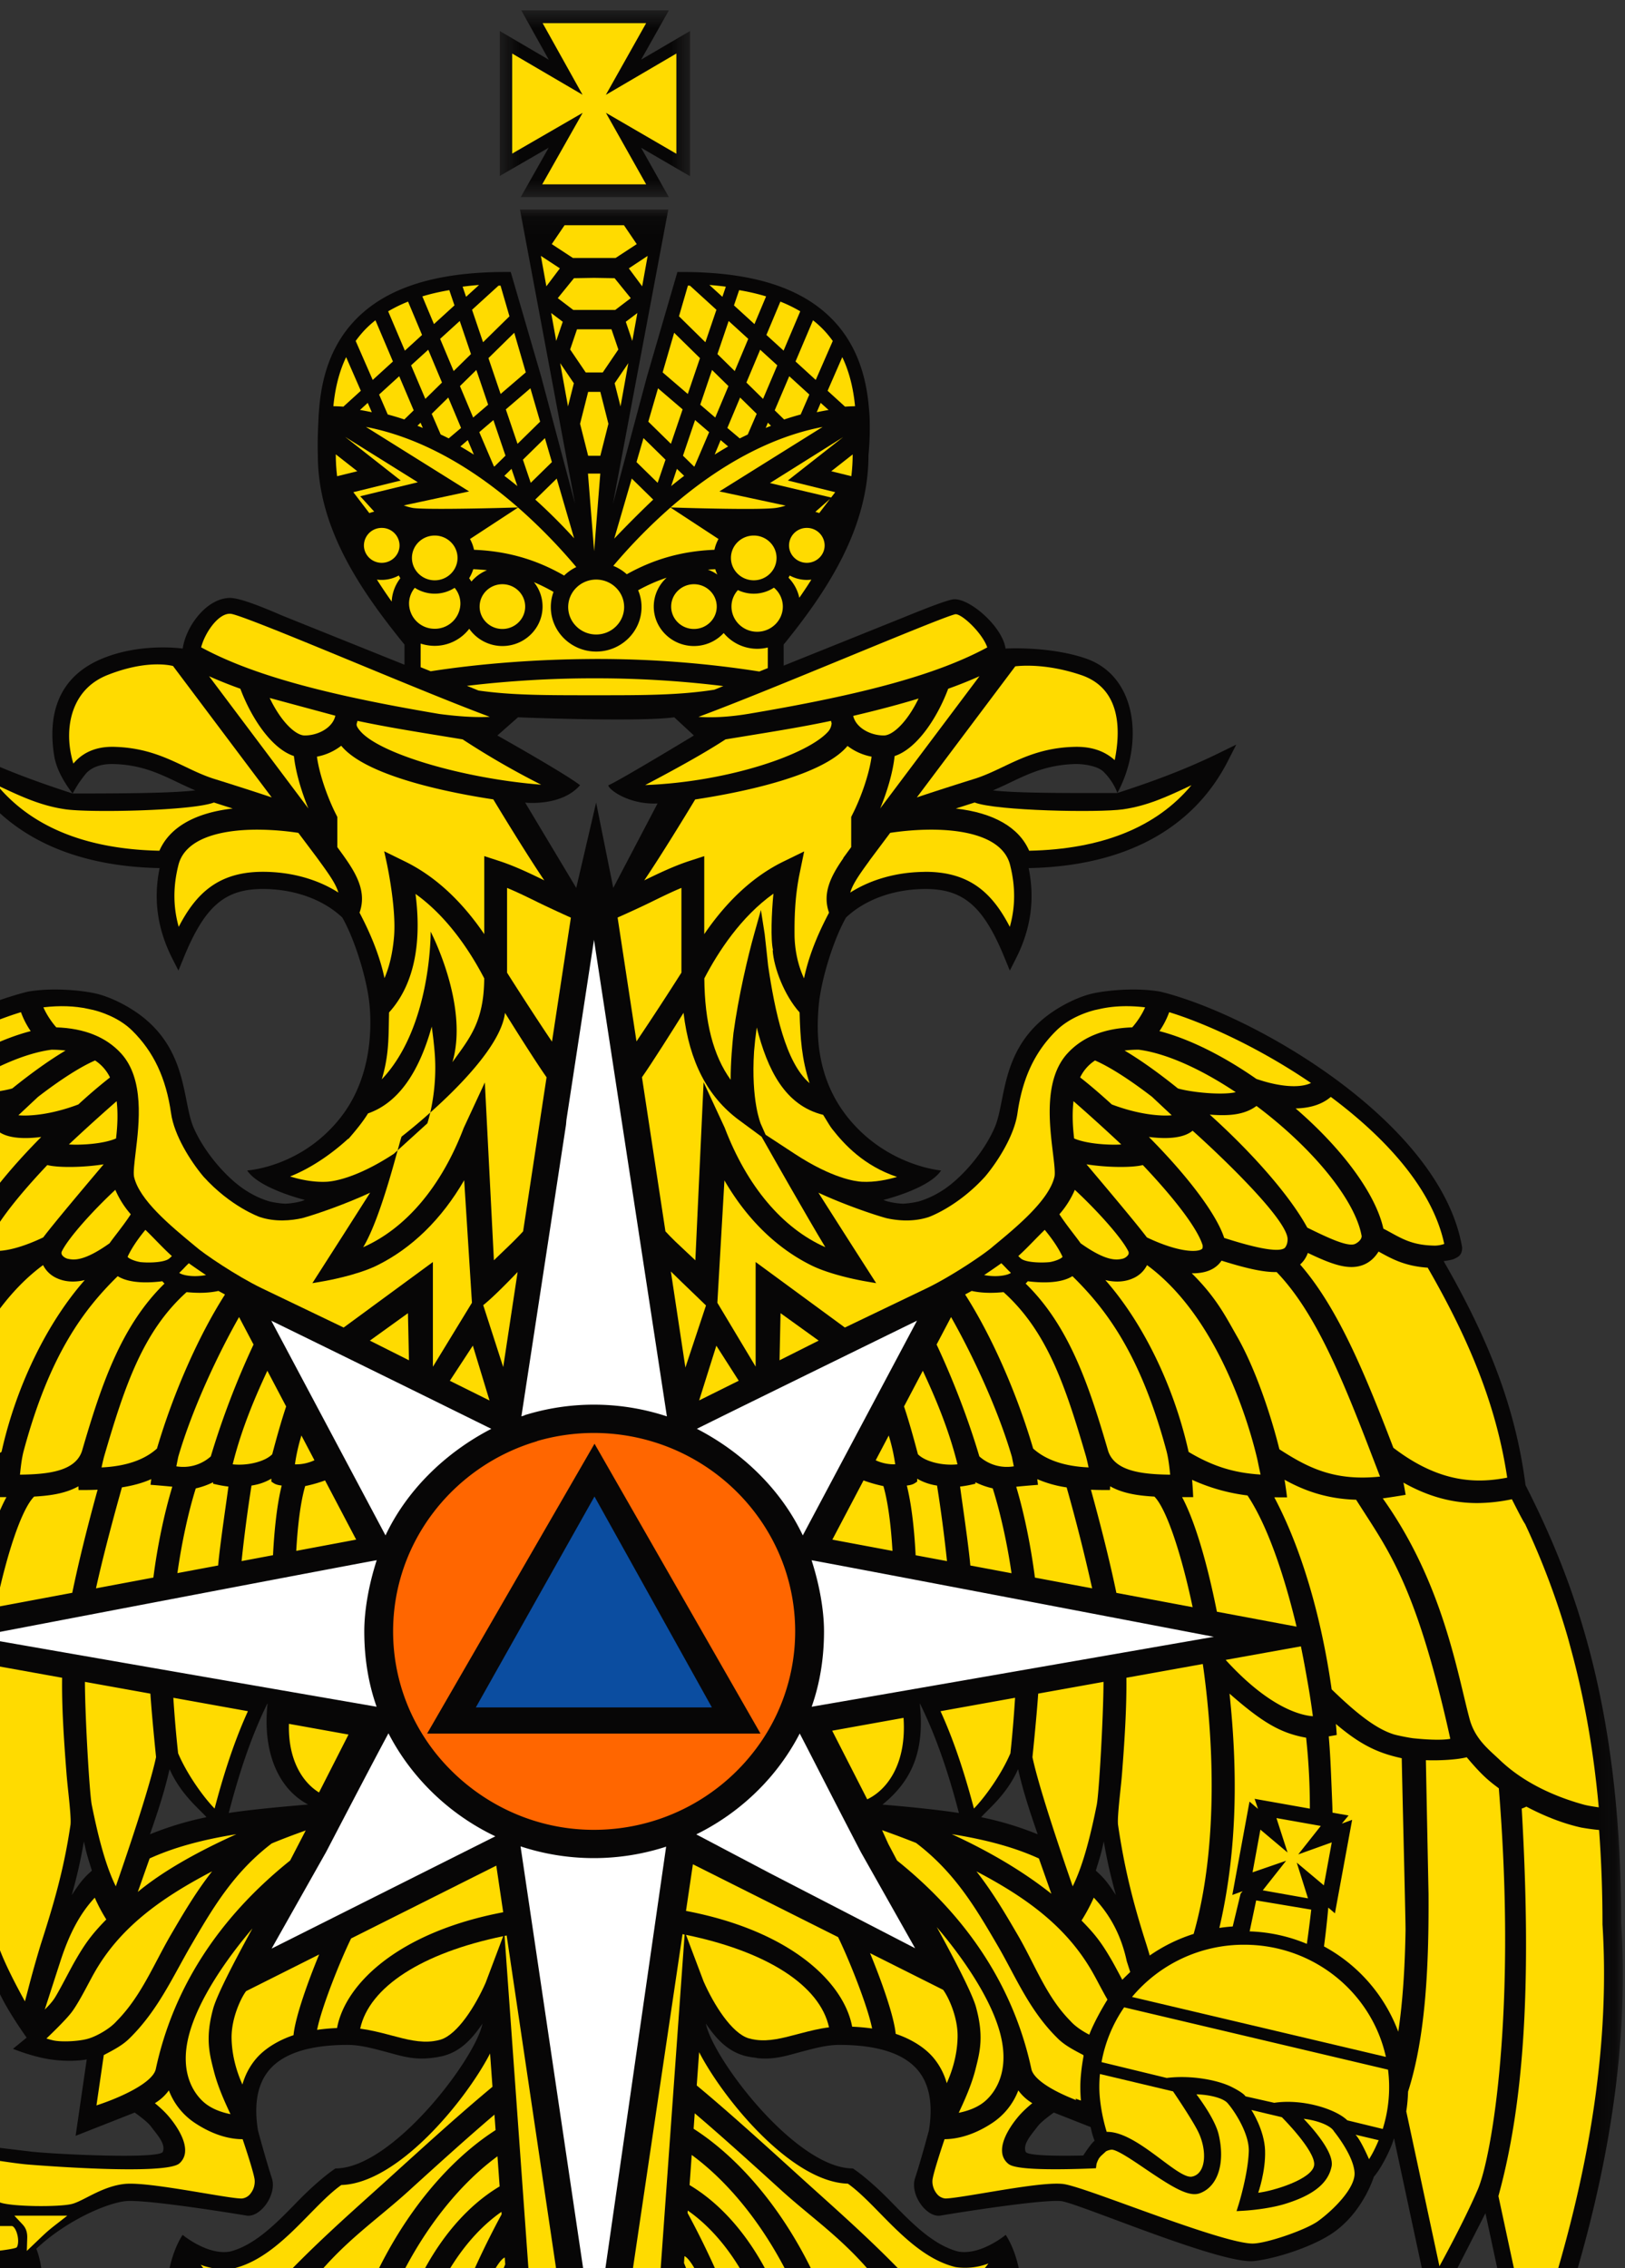 <svg width="86" height="120" viewBox="0 0 86 120" fill="none" xmlns="http://www.w3.org/2000/svg"><rect x="0" y="0" width="86" height="120" fill="#333333" stroke="none"/><mask id="a" style="mask-type:alpha" maskUnits="userSpaceOnUse" x="-23" y="11" width="109" height="136"><path d="M-23 11.086H85.886v135.457H-23V11.086Z" fill="#fff"/></mask><g mask="url(#a)"><path fill-rule="evenodd" clip-rule="evenodd" d="M57.993 98.966c.184-.604.28-.856.42-1.548.194 1.105.378 1.877.644 2.84-.389-.579-.56-.848-1.064-1.292Zm-.665 15.07c-1.553.034-2.97.001-3.047-.199-.156-.415.284-.877.638-1.347.212-.281.853-.726.853-.726l1.946.766c.072.308.094.418.21.724-.176.144-.43.521-.6.782Zm-3.448-20.44c.29 1.254.61 2.205 1.037 3.446a16.944 16.944 0 0 0-2.99-.904c.363-.425 1.349-1.184 1.953-2.541Zm-7.18 1.877c1.521-1.232 2.253-2.777 1.978-5.342h.012c.93 1.89 1.575 3.926 2.059 5.786-1.08-.175-2.944-.357-4.049-.444ZM32.2 41.542c-.047.174 1.028 1.04 2.6.965l-2.344 4.467-.907-4.513-1.052 4.514-2.704-4.514s1.912.223 2.906-.92c-.848-.653-4.377-2.63-4.377-2.63l1.093-.963s6.345.263 8.268 0l1.041.963s-4.056 2.456-4.524 2.63ZM12.106 95.916c.483-1.86 1.112-3.897 2.043-5.79l.011.002c-.277 2.568.572 4.514 2.148 5.34-1.104.089-3.123.273-4.202.448Zm-4.168 1.126c.428-1.241.748-2.192 1.037-3.445.605 1.357 1.59 2.117 1.953 2.541a16.91 16.91 0 0 0-2.99.904Zm.681 16.795c-.155.414-5.954.117-6.985-.009-1.031-.122-4.8-.577-4.8-.577l.207-1.458 2.352-7.547s.553 1.183.837 1.7c.483.881 1.18 1.854 1.18 1.854l-.723.592s1.066.44 2.068.572c1.092.145 1.835-.011 1.835-.011l-.588 4.042 3.126-1.231s.642.445.853.726c.354.47.795.932.638 1.347ZM4.441 97.418c.142.692.237.944.422 1.548-.505.444-.676.713-1.065 1.292.266-.963.451-1.735.643-2.84Zm81.36 4.369c0-11.647-2.556-18.275-5.065-23.214-.496-3.859-1.803-7.467-4.332-11.85.022-.009.42-.057.547-.12.23-.107.43-.2.43-.607-1.12-6.604-10.988-12.31-15.966-13.532-1.247-.222-2.783-.081-3.576.093-.793.176-1.833.695-2.585 1.31-2.295 1.877-2.03 4.425-2.609 5.776-.577 1.346-1.82 2.767-2.858 3.392a4.767 4.767 0 0 1-1.154.523 4.58 4.58 0 0 1-.846.123c-.4-.015-.851-.109-1.03-.2 0 0 2.419-.591 3.048-1.558 0 0-2.813-.222-4.881-2.736-1.798-2.187-1.704-4.685-1.599-5.946.114-1.355.77-3.508 1.45-4.7 1.016-.96 2.544-1.508 4.208-1.509 2.017 0 3.075.925 4.19 3.658l.27.659.322-.635c.791-1.557 1.013-3.127.675-4.788 5.063-.098 8.707-2.056 10.552-5.68l.436-.854-.871.427c-2.053 1.009-3.96 1.656-5.423 2.135-1.942 0-5.313.025-6.582-.14.326-.136.634-.283.937-.428.995-.475 1.934-.912 3.364-.964.503-.018 1.235.108 1.532.39.322.306.625.769.749 1.142 1.39-2.56 1.102-6.175-1.688-7.124-1.932-.657-4.229-.518-4.229-.518-.168-1.164-1.883-2.648-2.725-2.608-.277.012-1.342.416-2.647.95l-6.37 2.561-.002-1.113c2.234-2.753 4.49-6.09 4.49-10.027.068-.733.084-1.417.056-2.063-.008-.157-.023-.308-.036-.459-.16-1.887-.76-3.396-1.831-4.548-1.637-1.76-4.273-2.615-8.056-2.615h-.245l-1.583 5.437-.033.113-1.797 6.715 2.93-15.569h-7.849l2.915 15.57-1.789-6.716-.032-.113-1.584-5.438h-.244c-3.784 0-6.42.856-8.056 2.616-1.071 1.152-1.671 2.66-1.832 4.548-.012.151-.027.302-.035.459-.029.646-.066 1.287-.041 2.067 0 3.938 2.354 7.27 4.586 10.023v1.066l-6.477-2.603h-.001c-1.273-.553-2.316-.947-2.79-.932-1.231.04-2.302 1.515-2.47 2.68 0 0-2.165-.324-4.228.517-2.35.957-2.926 2.943-2.574 5.151.094.59.416 1.273.975 2 .092-.166.29-.5.348-.58.049-.07.306-.434.422-.543.295-.282.743-.438 1.315-.438.034 0 .07 0 .106.002 1.43.042 2.37.49 3.365.965.302.144.61.29.937.426-1.27.166-4.551.166-6.493.168-1.464-.48-3.46-1.153-5.512-2.162l-.87-.427.435.854c1.844 3.624 5.488 5.582 10.552 5.68-.339 1.661-.116 3.23.674 4.788l.323.635.269-.66c1.114-2.73 2.17-3.654 4.183-3.657h.01c1.665 0 3.194.55 4.21 1.51.679 1.191 1.335 3.344 1.448 4.699.108 1.277.072 3.825-1.536 5.877-2.069 2.64-4.946 2.805-4.946 2.805.63.967 3.049 1.558 3.049 1.558-.18.091-.63.185-1.031.2a4.584 4.584 0 0 1-.847-.123 4.756 4.756 0 0 1-1.154-.523c-1.037-.625-2.28-2.046-2.858-3.392-.58-1.352-.313-3.899-2.608-5.776-.752-.615-1.792-1.133-2.585-1.31-.793-.175-2.33-.315-3.576-.093-4.978 1.222-14.846 6.928-15.966 13.532 0 .406.2.5.43.608.127.062.525.11.546.12-2.529 4.382-3.834 7.99-4.331 11.849-2.509 4.939-5.067 11.567-5.066 23.214-.6 9.454 2.095 18.282 4.51 24.919l.385 1.059 2.294-10.676 2.808 5.507 1.78-8.304.463-2.161 2.128 4.109.618-2.459c.518.496 1.49.887 1.49.887s-.285.996-.265 1.625c.018.585.525 1.198.525 1.198s-.583.843-.447 1.394c.136.55 1.035.862 1.035.862s-.45.722-.39 1.431c.075.873 1.116 1.248 1.116 1.248s.135.58.67.912c.536.332 2.694.271 2.694.271s.269 2.379.95 3.474c.816 1.31 3.55 2.327 3.747 2.231l1.203-.59c.216-.106.458-2.906-.084-4.135-.326-.742-2.393-2.485-2.393-2.485s.276-.764.3-1.27c.047-1.063-.3-1.864-.3-1.864 1.56-1.472 3.707-2.417 4.735-2.521 1.028-.103 5.649.639 6.38.765.734.125 1.64-1.11 1.348-1.988-.293-.879-.733-2.517-.733-2.517-.227-1.4-.022-2.481.61-3.214.75-.87 2.142-1.311 4.136-1.311.63 0 1.263.167 1.933.344.84.22 1.469.452 2.426.355.212-.021.432-.054.68-.11.93-.241 1.531-.885 2.095-1.713-.362 1.847-4.762 7.66-7.777 7.66 0 0-.79.492-2.067 1.808-1.079 1.111-2.205 2.251-3.509 2.588-1.19.219-2.513-.881-2.513-.881s-.848 1.177-.848 3.269c0 1.912 1.96 3.026 3.06 3.622-.242 3 .318 5.255 1.667 6.703.99 1.064 2.391 1.647 4.064 1.695 1.425 3.654 3.55 7.076 9.14 7.705.309.382 1.013 1.433 1.77 2.32a35.537 35.537 0 0 0 1.868 2.04c.655.686 1.035.965 1.053.954l.004-.003a.02.02 0 0 1 .005.003c.019.011.398-.266 1.05-.95a35.976 35.976 0 0 0 1.871-2.044c.758-.887 1.462-1.938 1.771-2.32 5.59-.629 7.715-4.051 9.14-7.705 1.672-.048 3.074-.631 4.063-1.695 1.35-1.448 1.91-3.703 1.667-6.703 1.1-.596 3.06-1.71 3.06-3.622 0-2.092-.847-3.269-.847-3.269s-1.323 1.1-2.515.881c-1.303-.337-2.428-1.477-3.507-2.588-1.277-1.316-2.066-1.808-2.066-1.808-3.016 0-7.417-5.813-7.778-7.66.563.828 1.165 1.472 2.094 1.713.218.05.413.079.601.099 0 .005.002.007.004.011.958.097 1.585-.135 2.425-.355.67-.177 1.304-.344 1.934-.344 1.995 0 3.385.441 4.135 1.311.632.733.838 1.814.61 3.214 0 0-.439 1.638-.732 2.517-.294.878.614 2.113 1.346 1.988.733-.126 5.354-.868 6.382-.765.86.087 8.454 3.359 10.204 3.171 1.046-.112 2.858-.661 4.009-1.378 1.733-1.082 2.338-3.082 2.338-3.082.382-.432.911-1.465 1.065-2.042l.251 1.174 1.78 8.304 2.81-5.507 2.292 10.676.386-1.059c2.415-6.637 5.11-15.465 4.51-24.919Z" fill="#070606"/></g><mask id="b" style="mask-type:alpha" maskUnits="userSpaceOnUse" x="26" y="0" width="11" height="11"><path d="M26.45.549h10.07v9.88H26.45V.55Z" fill="#fff"/></mask><g mask="url(#b)"><path fill-rule="evenodd" clip-rule="evenodd" d="M27.558 10.43h7.84l-1.47-2.614 2.591 1.507V1.64l-2.588 1.515L35.398.549h-7.81l1.456 2.612-2.595-1.52v7.668l2.589-1.495-1.48 2.616Z" fill="#070606"/></g><path fill-rule="evenodd" clip-rule="evenodd" d="m29.977 59.25-.023.26-2.36 15.423.177-.056v-.012l.2-.058a12.348 12.348 0 0 1 7.323.126L31.436 49.72l-1.459 9.53Zm6.903 16.34c2.5 1.29 4.501 3.304 5.606 5.64l6.044-11.36c-3.874 1.896-9.925 4.86-11.65 5.72Zm6.071 6.953c.42 1.302.658 2.652.658 3.764 0 1.423-.22 2.761-.653 3.987 2.451-.418 13.953-2.422 21.284-3.7-7.335-1.404-18.88-3.609-21.289-4.051Zm-44.305 4.05a13561.37 13561.37 0 0 0 21.285 3.701c-.433-1.224-.652-2.563-.652-3.987 0-1.113.237-2.464.658-3.766-2.41.443-13.955 2.648-21.29 4.052ZM14.357 69.87l6.045 11.36c1.102-2.334 3.102-4.347 5.6-5.638a3104.55 3104.55 0 0 0-11.645-5.721Zm6.202 21.83c-.368.68-1.251 2.347-3.299 6.276l-2.885 5.112 11.84-5.939a12.416 12.416 0 0 1-4.151-3.2 11.924 11.924 0 0 1-1.505-2.249Z" fill="#fff"/><path fill-rule="evenodd" clip-rule="evenodd" d="m22.604 91.714 8.86-15.335 8.784 15.335H22.604Zm17.223 1.042a10.347 10.347 0 0 0 2.256-6.449c0-4.748-3.218-8.769-7.618-10.06a10.761 10.761 0 0 0-6.043-.008l.002.008c-4.4 1.291-7.62 5.312-7.62 10.06 0 2.43.845 4.668 2.257 6.449 1.953 2.44 4.975 4.05 8.366 4.05 3.41 0 6.449-1.587 8.4-4.05Z" fill="#F60"/><path fill-rule="evenodd" clip-rule="evenodd" d="m31.462 79.173-6.28 11.158h12.493l-6.213-11.158Z" fill="#0B4DA0"/><path fill-rule="evenodd" clip-rule="evenodd" d="m27.549 97.681 3.91 26.353 3.795-26.337a12.402 12.402 0 0 1-7.705-.016Zm9.299-.634 3.905 2.058 7.677 3.966-2.871-5.087a721.109 721.109 0 0 1-2.199-4.262c-.418-.816-.8-1.56-1.036-2.012-.41.795-.914 1.546-1.5 2.239a12.386 12.386 0 0 1-3.976 3.098Z" fill="#fff"/><path fill-rule="evenodd" clip-rule="evenodd" d="M23.008 28.333c-.666 0-1.207.53-1.207 1.183s.541 1.185 1.207 1.185c.665 0 1.206-.532 1.206-1.185 0-.652-.54-1.183-1.206-1.183Zm8.109-3.278.327 4.104.325-4.104h-.652Zm.01-.942h.644l.428-1.692-.428-1.69h-.644l-.428 1.69.428 1.692Zm8.943 9.31c.75 0 1.36-.6 1.36-1.334a1.31 1.31 0 0 0-.471-.999 1.944 1.944 0 0 1-1.907.128c-.21.233-.34.535-.34.87 0 .736.61 1.335 1.359 1.335Zm-9.574-2.326a1.438 1.438 0 0 0-.426 1.018c0 .8.665 1.453 1.481 1.453.816 0 1.48-.652 1.48-1.453 0-.802-.664-1.453-1.48-1.453a1.49 1.49 0 0 0-1.043.423l-.012.012Zm-5.786 5.187.616.248c1.745.25 3.513.25 5.96.25h.33c2.414 0 4.32 0 6.185-.292l.48-.194a55.167 55.167 0 0 0-6.693-.41h-.216c-2.198 0-4.483.138-6.661.398Zm10.81-4.192c0 .652.54 1.183 1.206 1.183.664 0 1.206-.531 1.206-1.183 0-.653-.542-1.184-1.206-1.184-.665 0-1.206.53-1.206 1.184Zm-12.557 1.172a1.35 1.35 0 0 0 1.402-1.29 1.291 1.291 0 0 0-.305-.875 1.947 1.947 0 0 1-2.108-.002c-.18.217-.292.49-.303.79a1.347 1.347 0 0 0 1.314 1.377Z" fill="#FFDB00"/><path fill-rule="evenodd" clip-rule="evenodd" d="M37.465 30.136c.177.064.346.153.5.261a1.946 1.946 0 0 1-.111-.284c-.132.006-.26.013-.389.023Zm-12.637.456c.044.056.084.115.121.175.223-.265.507-.47.825-.601a11.003 11.003 0 0 0-.728-.053 2.083 2.083 0 0 1-.218.479Zm6.788 4.27c2.88 0 5.762.223 8.57.664l.448-.18v-.094l.001-.996a2.311 2.311 0 0 1-2.335-.766 2.144 2.144 0 0 1-1.573.688c-1.173 0-2.128-.936-2.128-2.086 0-.604.263-1.148.682-1.53-.511.17-1.01.39-1.509.665.12.284.18.581.18.888 0 1.299-1.077 2.356-2.4 2.356-1.324 0-2.401-1.057-2.401-2.356 0-.275.048-.543.143-.8a9.66 9.66 0 0 0-1.037-.516c.287.356.457.806.457 1.293 0 1.15-.954 2.086-2.126 2.086-.705 0-1.361-.35-1.754-.913a2.303 2.303 0 0 1-1.901.902 2.422 2.422 0 0 1-.67-.118l-.001 1.25.532.214c2.779-.43 5.782-.638 8.65-.65l.068-.002v.001h.104Z" fill="#FFDB00"/><path fill-rule="evenodd" clip-rule="evenodd" d="M27.794 32.092c0-.653-.54-1.184-1.207-1.184-.664 0-1.204.53-1.204 1.184 0 .652.54 1.183 1.204 1.183.667 0 1.207-.531 1.207-1.183ZM20.52 21.927c.297.08.592.168.878.264l.496-.482-.767-1.806-1.064.97.457 1.054Zm18.982-1.689.881.866.754-1.776-.906-.826-.729 1.736ZM41 21.709l.499.485c.284-.096.579-.185.875-.265l.459-1.055-1.064-.97L41 21.709Zm-19.244-2.381.754 1.775.881-.865-.728-1.736-.907.826Zm1.564 3.657.017.008c.137.064.273.13.41.2l.654-.553-.676-1.609-.877.862.473 1.091Zm-.944-.345-.118-.277-.166.162c.095.037.19.076.284.115Zm18.149 0 .284-.115h-.005l-.166-.162-.113.277Zm-4.38 1.468.59.579.022-.016.773-1.808-.745-.64-.64 1.885Zm-.656 2.737.68.022c.04.001 4.107.128 4.91.002a2.79 2.79 0 0 0 .497-.121l-3.502-.75 5.46-3.41c-2.676.509-5.43 1.975-8.045 4.257Zm-3.032 3.091a2.4 2.4 0 0 1 .714.445c1.452-.811 2.934-1.225 4.64-1.295.042-.2.115-.393.214-.571l-2.542-1.665a29.233 29.233 0 0 0-3.026 3.086Zm10.768-8.128c.21-.042.42-.085.627-.117l-.418-.377-.21.494Zm-7.705 3.909c.228-.188.457-.367.688-.543l-.385-.37-.303.913Zm4.372 4.983c.665 0 1.205-.53 1.205-1.184 0-.652-.54-1.183-1.205-1.183-.667 0-1.208.53-1.208 1.183s.541 1.184 1.208 1.184Zm-2.07-6.65c.238-.149.476-.294.714-.43l-.397-.337-.317.768Zm-.762-2.64.793.68.699-1.664-.869-.853-.623 1.836Zm1.434 1.23.657.555c.12-.062.241-.12.362-.178l.06-.029.474-1.095-.878-.861-.675 1.608Zm20.588 61.63 4.036.757c-.621-2.948-1.414-5.242-2.024-5.85-.822-.047-1.655-.156-2.342-.546l-.01.198h-.267c-.255 0-.503-.005-.74-.015.56 2.026 1.034 3.943 1.347 5.457Zm-4.442 8.688c.331 1.576 1.487 4.986 2.13 6.837.59-1.18.986-2.886 1.272-4.303.12-.592.35-4.596.36-6.514l-3.457.621c-.08 1.184-.273 3.056-.304 3.359Zm4.972-4.197c.02 1.61-.107 3.491-.236 5.133-.02.243-.051.544-.085.86-.07.668-.157 1.498-.12 1.792.317 2.163.753 4 1.504 6.337.055.174.113.368.172.573a8.625 8.625 0 0 1 2.324-1.143c.136-.475.263-.995.377-1.548.718-3.49.768-7.934.14-12.51l-.033-.221-4.043.727Zm-9.242 8.274c2.05.943 3.818 2 5.272 3.155a906.86 906.86 0 0 0-.66-1.868c-1.245-.57-2.74-.988-4.613-1.287Zm-6.329-5.474 1.855 3.631c1.051-.497 2.09-1.87 1.922-4.31l-3.777.68Zm5.734-1.031c.825 1.804 1.39 3.72 1.769 5.15.58-.594 1.458-1.812 1.93-2.923.092-.833.184-1.926.247-2.937l-3.946.71Zm14.627-5.263 4.216.79c-.466-1.953-1.352-5.075-2.597-6.941a9.941 9.941 0 0 1-2.931-.827c.024.287.04.576.043.626l.015.289h-.589c.646 1.202 1.304 3.357 1.843 6.063Zm.463 2.549c2.334 2.562 4.008 2.938 4.616 2.98a39.73 39.73 0 0 0-.313-2v-.003c-.003-.009-.131-.772-.32-1.694l-3.983.717Zm.205 1.784c.432 4.042.357 7.61-.228 10.887a28.63 28.63 0 0 1-.31 1.509 8.54 8.54 0 0 1 .707-.077l.418-1.738.108-.128-.547.199.91-4.94.45.387-.18-.533 2.924.519a34.576 34.576 0 0 0-.186-3.642l-.011-.11c-1.338-.242-2.286-.78-4.055-2.333Zm-10.3-6.138 3.03.568a97.592 97.592 0 0 0-1.35-5.34 6.145 6.145 0 0 1-1.554-.436l.037.3-.289.023c-.18.014-.572.048-.863.078.417 1.387.771 3.109.99 4.807Zm-10.72-2.008 3.183.596c-.056-.966-.186-2.411-.48-3.428a7.63 7.63 0 0 1-1.053-.301l-1.65 3.133Zm4.408.826 1.66.31a77.38 77.38 0 0 0-.527-3.997 2.92 2.92 0 0 1-1.052-.363v.006l.001.147-.123.082c-.12.08-.262.107-.425.127.299 1.19.419 2.725.466 3.688ZM24.365 23.62c.238.136.475.281.713.431l-.322-.767-.39.335Zm-5.316-1.93c.209.032.42.076.628.118l-.215-.494-.413.377ZM2.457 107.847c.107.034.23.068.363.099.405.092 1.383.061 1.904-.108.442-.142 1.1-.519 1.438-.901.948-.958 1.537-2.073 2.16-3.255.232-.44.464-.881.715-1.312.654-1.119 1.324-2.266 2.188-3.367-2.784 1.453-4.921 3.02-6.261 5.416-.067.117-.155.283-.257.474-.252.475-.598 1.127-.887 1.524-.27.37-.954 1.04-1.363 1.43Zm5.461-9.525-.095.268-.53 1.502c1.236-1.024 2.981-2.046 5.214-3.053-1.862.299-3.35.716-4.59 1.282Zm-3.424-9.344c.007 1.868.242 5.916.363 6.513.287 1.417.683 3.125 1.272 4.304 1.117-3.211 1.887-5.682 2.13-6.838-.03-.303-.223-2.179-.3-3.356l-3.465-.623Zm10.798 2.221c-.054 1.927.735 3.107 1.592 3.631l1.56-3.064-3.152-.567Zm-10.277 9.197c-.77.825-1.339 1.882-1.818 3.36-.115.352-.531 1.64-.828 2.559.203-.198.402-.416.535-.627.157-.25.393-.694.621-1.122.182-.343.358-.674.486-.89.515-.891.881-1.379 1.615-2.128a8.779 8.779 0 0 1-.61-1.152Zm5.346-21.654c-.397 1.265-.745 2.87-.972 4.483l2.155-.403c.071-.8.27-2.213.419-3.269.052-.365.096-.683.126-.907a5.854 5.854 0 0 1-.587-.099l-.225-.05.003-.08c-.262.128-.581.25-.919.325Zm5.789-.12c-.28.964-.41 2.326-.472 3.426l3.172-.595-1.647-3.132a7.532 7.532 0 0 1-1.053.3ZM9.427 92.757c.47 1.111 1.348 2.33 1.93 2.923.378-1.435.944-3.355 1.764-5.15l-3.947-.71c.06.955.154 2.047.253 2.937ZM6.452 78.69c-.612 2.18-1.072 3.974-1.372 5.34l3.037-.57c.211-1.655.57-3.377 1.002-4.807-.292-.03-.683-.063-.863-.078l-.29-.023.038-.3c-.439.198-.952.341-1.552.436Zm45.224 20.314c.878 1.122 1.564 2.298 2.186 3.366.278.476.528.968.77 1.443.578 1.133 1.123 2.203 2.023 3.112.248.28.64.54.993.718.209-.55.607-1.285.962-1.856-.172-.296-.342-.618-.487-.889a15.06 15.06 0 0 0-.258-.476l-.001-.003c-1.356-2.425-3.46-3.985-6.188-5.415Zm11.407 16.149c.758-.148.808-1.393.33-2.37-.328-.67-1.332-2.14-1.332-2.14l-3.869-.919c-.02.226-.032.455-.032.687 0 .76.175 1.682.39 2.374 1.588-.036 3.755 2.517 4.513 2.368Z" fill="#FFDB00"/><path fill-rule="evenodd" clip-rule="evenodd" d="m67.553 96.184.588 1.821-1.437-1.21-.415 2.26 1.776-.613-1.236 1.565 2.394.424-.595-1.89 1.435 1.203.418-2.274-1.775.637L69.9 96.6l-2.347-.416Zm5.627-16.913c2.691 3.775 3.644 7.75 4.282 10.41.111.465.212.882.308 1.243.253.94.82 1.462 1.37 1.968l.224.208c1.388 1.336 3.19 2.026 4.465 2.376.18.049.526.105.782.14-.275-3.013-.757-5.754-1.47-8.368l-.067-.25c-.04-.15-.08-.299-.122-.443a41.149 41.149 0 0 0-2.239-5.928c-.106-.154-.288-.499-.7-1.311a9.061 9.061 0 0 1-1.839.203c-1.333 0-2.615-.355-3.9-1.082.035.173.061.32.07.376l.047.27-.276.046c-.03.005-.517.085-.935.142ZM-.76 88.033l-.028.221c-.627 4.578-.577 9.021.14 12.511l.04.185c.124.57.293 1.353.53 2.019.33.934.996 2.187 1.398 2.912l.158-.596a57.36 57.36 0 0 1 .674-2.402c.652-2.03 1.221-3.909 1.578-6.341.037-.29-.05-1.118-.12-1.783a37.658 37.658 0 0 1-.085-.865c-.158-2.006-.259-3.66-.238-5.133l-4.046-.728Zm6.253 20.689-.388 2.663c1.276-.415 2.984-1.197 3.14-1.923.92-4.275 3.312-7.986 7.11-11.032l.825-1.591c-.639.226-1.231.452-1.795.684-2.03 1.546-3.132 3.435-4.299 5.436-.204.351-.401.712-.601 1.075-.71 1.293-1.444 2.631-2.605 3.778-.37.377-.819.613-1.387.91Zm21.578-83.918-.378.37c.23.176.46.355.688.543l-.31-.913Zm-.935-.138.021.014.006.005.589-.578-.64-1.883-.747.639.771 1.803ZM13.31 78.594a77.903 77.903 0 0 0-.525 3.995l1.664-.312c.048-.97.167-2.514.46-3.685-.162-.02-.304-.047-.425-.126l-.123-.083v-.154c-.407.233-.725.31-1.052.365Zm8.061-51.856c.126.049.279.097.46.132.51.098 3.711.03 4.902-.004l.683-.02c-2.615-2.283-5.371-3.749-8.049-4.26l5.46 3.412-3.456.74Zm3.716 2.348c1.758.072 3.28.508 4.769 1.364a2.41 2.41 0 0 1 .643-.45 29.142 29.142 0 0 0-3.08-3.15l-2.545 1.666c.098.177.17.37.213.57Zm-28.208 50.03c-1.242 1.863-2.127 4.983-2.594 6.936l4.18-.783c.522-2.633 1.204-4.832 1.876-6.064H.046l-.294-.001.016-.288c.002-.052.019-.34.043-.628a9.941 9.941 0 0 1-2.932.828Zm4.928.06c-.632.623-1.413 2.87-2.036 5.849l4.054-.759c.313-1.524.784-3.44 1.341-5.453-.237.01-.484.016-.74.016h-.27l-.007-.197c-.688.388-1.52.498-2.342.544Zm22.535-58.75.699 1.664.793-.68-.624-1.837-.868.853Zm27.011 62.396 2.18.409c-.222-1.547-.585-3.188-.995-4.49a4.131 4.131 0 0 1-.919-.325l.003.08-.224.051a5.868 5.868 0 0 1-.588.099c.03.225.075.546.127.914.149 1.058.347 2.473.416 3.262ZM83.704 96.69c-.918-.199-1.926-.583-2.925-1.112a1.51 1.51 0 0 1-.245.103c.529 9.155.147 15.489-1.233 20.502l1.764 8.212c1.968-5.7 4.293-13.918 3.744-22.588 0-1.699-.059-3.335-.18-4.992a11.4 11.4 0 0 1-.925-.126ZM15.61 77.47a2.29 2.29 0 0 0 1.031-.216l-.689-1.31a9.869 9.869 0 0 0-.343 1.525ZM2.28 66.929c-3.992 2.935-5.569 9.1-5.85 10.33-.07.347-.121.586-.159.752 1.428-.09 2.532-.439 3.808-1.196l.037-.156c.784-3.413 2.4-6.703 4.37-8.937-.572.136-1.086.094-1.531-.125a1.483 1.483 0 0 1-.675-.668Zm10.035 10.54c.782.087 1.716-.142 2.093-.534.193-.735.469-1.735.736-2.526l-.995-1.89c-.595 1.279-1.357 3.015-1.834 4.95ZM-.664 65.894v.05c0 .111.03.13.064.15.28.17 1.277.14 2.888-.63.555-.735 2.08-2.542 3.001-3.634l.197-.233c-1.033.167-2.382.192-2.982.04C.73 63.508-.418 65.051-.664 65.894Zm1.637-6.891c.547.053 1.722-.022 3.174-.573a27.863 27.863 0 0 1 1.674-1.428 2.24 2.24 0 0 0-.789-.898c-.766.33-1.833 1.011-3.026 1.931l-1.033.968Zm8.359 18.573c.951.15 1.586-.31 1.824-.526a43.57 43.57 0 0 1 2.262-5.918l-.766-1.454c-1.056 1.861-2.442 4.745-3.218 7.392l-.102.506Zm.154-10.236c.08.067.375.173.836.173.196 0 .391-.02.582-.057l-.005-.003c-.08-.047-.716-.483-.905-.622a4.53 4.53 0 0 0-.227.227 6.062 6.062 0 0 1-.28.282Zm-3.256.175c-1.78 1.745-3.598 4.121-4.977 9.244-.106.394-.158.888-.196 1.258 1.495-.02 2.918-.177 3.28-1.244 1.023-3.51 2.067-6.619 4.37-8.868a.69.69 0 0 1-.113-.121c-.7.088-1.733.129-2.364-.269Zm3.644.845c-2.3 2.072-3.263 4.92-4.367 8.704-.04.153-.095.387-.132.57 1.277-.06 2.262-.394 2.932-.999.872-2.953 2.206-5.971 3.6-8.15l-.346-.189c-.684.15-1.341.094-1.666.066l-.02-.001ZM-2.412 57.782c.768.178 2.436-.008 3.063-.2 1.035-.834 1.996-1.516 2.82-2.004a6.195 6.195 0 0 0-.739-.044c-1.41.18-3.235.975-5.144 2.248Zm10.107 7.282c-.53.641-.803 1.123-.941 1.424.028.082.36.233.685.284.483.048 1.294.019 1.532-.203.046-.04.087-.08.125-.118-.274-.245-.544-.521-.827-.81a26.656 26.656 0 0 0-.574-.577ZM-.13 59.82c-1.064.945-4.89 4.517-5.026 5.684-.024.318.123.5.161.528l-.163.223.164-.222c.446.316 2.377-.28 3.192-.541.394-1.218 1.844-3.172 3.922-5.278l.063-.064c-.791.102-1.788.112-2.313-.33Zm3.776.726c.618.043 1.815-.022 2.495-.316.09-.75.1-1.41.033-1.974a97.457 97.457 0 0 0-2.528 2.29Zm-.379 5.67a.2.2 0 0 0 .014.172c.065.113.222.19.308.208.288.06.822.168 2.208-.82.099-.14.225-.306.366-.489.245-.32.518-.678.758-1.046a4.874 4.874 0 0 1-.818-1.293c-1.161 1.076-2.5 2.556-2.836 3.268Zm-9.665-8.92c.668.316 1.808.14 2.74-.166l.15-.05c1.787-1.244 3.59-2.131 5.133-2.529a4.393 4.393 0 0 1-.516-1.002c-1.756.535-4.636 1.792-7.507 3.747Zm1.117 60.358c-.21.3-.439.775-.362.968.106.267 1.334.712 1.62.712 1.74-.015 4.481-.253 4.888-.426.058-.024.135-.26.07-.603-.065-.342-.22-.534-.303-.537h-.986c-.206.184-.733.582-1.47.582-.77 0-2.311-.792-2.808-1.058l-.65.362Zm6.701 1.43.021-.678c.01-.308-.067-.532-.25-.726l-.431-.46h2.8l-.628.489c-.4.311-.544.45-.895.785l-.618.59Zm18.781-89.308c.52 0 .944-.414.944-.922a.935.935 0 0 0-.944-.925.934.934 0 0 0-.941.925c0 .508.422.922.941.922Zm-1.377-11.738.901 2.063 1.07-.976-.926-2.181a5.353 5.353 0 0 0-.595.543 5.791 5.791 0 0 0-.45.551Zm1.123 12.625c.24.38.499.765.782 1.163.022-.451.18-.875.457-1.235a2.085 2.085 0 0 1-.081-.145c-.351.194-.761.27-1.158.217Zm-2.304-9.173c.18.005.356.011.53.024l.923-.84-.778-1.78c-.352.73-.58 1.603-.675 2.596Z" fill="#FFDB00"/><path fill-rule="evenodd" clip-rule="evenodd" d="m18.7 26.04.844 1.104c.085-.031.172-.057.26-.076l-.521-.574-.22-.24 3.048-.74-3.843-2.399 2.938 2.306-2.507.618Z" fill="#FFDB00"/><path fill-rule="evenodd" clip-rule="evenodd" d="M17.77 24.036c0 .388.024.774.07 1.158l1.07-.264-1.14-.894Zm51.78 90.494c.063-.754-1.71-2.52-1.71-2.52l-1.613-.383s.691 1.044.725 2.152c.033 1.107-.363 2.227-.363 2.227.773-.085 2.898-.723 2.961-1.476Z" fill="#FFDB00"/><path fill-rule="evenodd" clip-rule="evenodd" d="M55.923 115.525c.12 0 .23.005.324.015.454.051 1.65.478 3.563 1.171 2.314.838 5.475 1.983 6.484 1.983l.031-.001c.748-.018 2.8-.728 3.432-1.187.801-.582 1.977-1.744 1.93-2.561-.054-.923-1.075-2.168-1.085-2.181-.187-.336-.926-.59-1.607-.671.645.682 1.616 1.841 1.476 2.524-.182.885-.957 1.511-2.439 1.972-.953.296-2.14.364-2.19.367l-.4.023.118-.377c.005-.015.488-1.581.53-2.78.032-.932-.744-2.125-1.124-2.559-.228-.259-.91-.441-1.648-.465.395.529 1.012 1.436 1.177 2.124.36 1.523-.046 2.774-1.01 3.115-.585.208-1.468-.346-2.85-1.28-.66-.448-1.57-1.073-1.83-1.027a.808.808 0 0 0-.27.084l-.204.187c-.06.051-.116.112-.169.185a1.44 1.44 0 0 0-.13.296l-.031.227-.238.013c-3.94.149-4.281-.144-4.427-.269a.877.877 0 0 1-.303-.629c-.051-.833.853-1.844.956-1.957.216-.236.455-.445.644-.599a2.535 2.535 0 0 1-.741-.677 3.591 3.591 0 0 1-1.39 1.731c-1.166.768-2.1.847-2.513.851-.206.606-.579 1.753-.635 2.126-.036.243.047.535.212.744a.65.65 0 0 0 .438.264c.212.022 1.177-.137 2.11-.293 1.383-.231 2.928-.489 3.809-.489ZM28.696 9.753h5.5l-2.13-3.785 3.73 2.167V2.832l-3.733 2.186 2.133-3.793h-5.478l2.112 3.788-3.724-2.18v5.293l3.73-2.156-2.14 3.783Zm43.757 104.478c.185-.284.366-.656.51-1.005l-1.225-.29c.278.275.715 1.295.715 1.295Zm-12.96-8.034a7.422 7.422 0 0 0-1.196 2.899l3.449.837c1.282-.159 2.699.105 3.442.479.664.334.725.493.725.493l1.523.343c1.48-.224 3.244.317 3.868.927l1.875.456a7.383 7.383 0 0 0 .28-3.137l-13.966-3.297Zm10.577-3.223a8.534 8.534 0 0 1 3.93 4.513c.033-.222.065-.454.096-.697.165-1.348.26-2.877.289-4.674.004-.246-.053-2.665-.108-5.005-.038-1.612-.075-3.208-.093-4.093-1.192-.26-2.141-.664-3.486-1.814.013.127.024.248.03.34l.016.245-.422.073c.076.88.11 1.706.145 2.576l.035.85c.009.199.015.403.018.61l.85.15-.356.429.545-.2-.91 4.946-.352-.301a47.623 47.623 0 0 1-.227 2.052Zm4.354 8.726 1.756 8.194c.5-.914 1.409-2.624 2.025-4.051.752-1.74 2.073-9.493 1.117-21.233l-.048-.036c-.46-.348-.827-.626-1.65-1.607-.521.131-1.434.182-2.162.155.024 1.31.09 4.572.122 6.163l.018.909c.011 2.111-.023 4.857-.392 7.365-.17 1.158-.403 2.2-.691 3.097-.01.35-.042.701-.095 1.044Zm-77.853 2.77c.557 0 1.36.567 2.41 1.353.41.308.8.6.99.684.55.243 3.2.267 3.855.087.22-.06.485-.195.793-.353.537-.275 1.206-.616 1.963-.7.776-.084 2.562.211 4.136.474.93.155 1.895.32 2.107.293a.66.66 0 0 0 .438-.264 1.02 1.02 0 0 0 .211-.745c-.055-.374-.428-1.52-.633-2.126-.434.001-1.349-.083-2.514-.851a3.592 3.592 0 0 1-1.39-1.731c-.212.285-.44.493-.74.677.188.154.427.362.643.599.103.112 1.006 1.124.956 1.958a.883.883 0 0 1-.303.629c-.734.631-7.291.118-8.038.057-.495-.04-1.403-.179-2.281-.312-.949-.146-2.128-.323-2.373-.306-.44.037-1.58.526-2.143.976-.51.409-.581 1.225-.475 1.531.06.174.105.202.106.202.003.001.041.008.18-.043.193-.07.367-.261.418-.329.179-.35.889-1.621 1.547-1.748a.77.77 0 0 1 .137-.012Zm16.79-12.448c-1.363 1.595-2.821 3.704-3.332 5.537-.655 2.343.486 3.452.852 3.735.415.323.942.479 1.316.554l-.002-.006c-.282-.605-.667-1.434-.885-2.304l-.025-.096c-.207-.822-.422-1.672.002-3.196.212-.76 1.242-2.713 2.074-4.224Zm12.807 9.852c-1.406 1.197-2.904 2.55-4.559 4.054-.504.457-1.019.884-1.517 1.299-1.1.915-2.24 1.861-3.356 3.207-.884 1.039-1.524 3.495-1.507 4.998.024 2.303.996 4.19 2.021 5.991.432-9.852 5.017-16.197 8.977-18.73l-.059-.819Z" fill="#FFDB00"/><path fill-rule="evenodd" clip-rule="evenodd" d="M18.416 133.027c.787 2.046 1.61 3.497 2.605 4.578-2.53-10.821.729-19.136 5.421-21.934l-.114-1.593c-3.717 2.718-7.873 9.167-7.912 18.949Zm.166-30.474c-.57 1.159-1.575 3.668-1.8 4.835.328-.047.682-.08 1.056-.096.436-2.351 3.275-5.078 8.793-6.125l-.366-2.467-7.683 3.853Zm-5.558 2.787c-.259.34-.787 1.425-.768 2.498.019.986.304 1.845.574 2.443a3.61 3.61 0 0 1 .73-1.375c.632-.731 1.567-1.101 1.973-1.235.093-.965.77-2.851 1.358-4.271l-3.867 1.94Z" fill="#FFDB00"/><path fill-rule="evenodd" clip-rule="evenodd" d="M22.608 138.93c.949.604 2.032 1.015 3.297 1.249a52.941 52.941 0 0 1-.36-1.059c-6.623-3.705-2.516-15.502 1.002-21.972l-.01-.131c-4.263 2.979-6.923 11.286-3.93 21.913Zm-11.983-19.111c.272.373.716.819 1.298 1.113.733.37 1.873.586 3.14-.497 1.53-1.601 3.11-3.024 4.64-4.399.366-.329.729-.656 1.085-.98 1.759-1.595 3.575-3.244 5.275-4.656l-.127-1.761c-1.29 2.495-4.88 6.87-7.871 6.957-.538.378-1.102.953-1.697 1.56-1.134 1.158-2.415 2.465-3.996 2.852l-.106.016a3.453 3.453 0 0 1-1.641-.205Z" fill="#FFDB00"/><path fill-rule="evenodd" clip-rule="evenodd" d="M19.063 107.325c.506.065 1.006.189 1.514.322l.158.042c.77.205 1.498.397 2.208.296.121-.018.244-.041.367-.077.904-.269 1.852-1.789 2.39-3.008l.931-2.467c-4.305.888-7.089 2.689-7.569 4.892Zm7.64-4.907 1.267 17.65-.094.158c-4.339 7.463-2.714 14.469-.552 20.34.154.263.318.466.678.91.285.349.682.838 1.281 1.625.392.515.982 1.141 1.455 1.644l.046.047v-1.391c-5.859-8.802-3.418-16.327-1.037-21.248l-2.933-19.757-.11.022Z" fill="#FFDB00"/><path fill-rule="evenodd" clip-rule="evenodd" d="M26.712 119.432c-1.147.462-5.983 13.64-1.75 17.761-1.209-4.382-1.023-10.497 1.776-17.399l-.026-.362Zm24.938-13.256c.424 1.523.21 2.373.002 3.196l-.024.096c-.22.87-.605 1.698-.886 2.303a.032.032 0 0 1-.003.006c.376-.075.902-.23 1.317-.554.365-.283 1.507-1.392.852-3.735-.511-1.832-1.969-3.942-3.332-5.537.832 1.512 1.862 3.464 2.075 4.225Zm-14.941 6.446c3.96 2.533 8.545 8.878 8.977 18.729 1.025-1.8 1.997-3.687 2.02-5.99.018-1.504-.622-3.959-1.507-4.998-1.116-1.346-2.255-2.293-3.356-3.207-.498-.415-1.013-.842-1.516-1.3-1.655-1.503-3.153-2.856-4.56-4.053l-.058.819Z" fill="#FFDB00"/><path fill-rule="evenodd" clip-rule="evenodd" d="m36.608 114.007-.114 1.593c4.693 2.798 7.952 11.113 5.422 21.934.995-1.081 1.817-2.532 2.605-4.578-.04-9.783-4.196-16.231-7.913-18.949Zm.062-15.378-.365 2.467c5.518 1.048 8.356 3.774 8.793 6.125.374.016.727.049 1.056.096-.226-1.167-1.23-3.676-1.8-4.835l-7.683-3.853Zm9.375 4.701c.587 1.419 1.264 3.305 1.358 4.27.406.134 1.34.504 1.972 1.235a3.6 3.6 0 0 1 .73 1.375c.27-.598.556-1.457.574-2.444.02-1.072-.508-2.157-.767-2.496l-3.867-1.94Z" fill="#FFDB00"/><path fill-rule="evenodd" clip-rule="evenodd" d="m36.398 116.946-.01.131c3.518 6.47 7.626 18.267 1.003 21.972a59.8 59.8 0 0 1-.36 1.06c1.265-.235 2.348-.646 3.297-1.25 2.994-10.627.334-18.933-3.93-21.913Zm14.272 3.007-.107-.016c-1.58-.386-2.86-1.694-3.996-2.852-.594-.607-1.158-1.181-1.696-1.56-2.992-.087-6.58-4.461-7.871-6.957l-.127 1.762c1.699 1.411 3.515 3.06 5.274 4.655.357.325.72.651 1.086.981 1.529 1.375 3.11 2.797 4.64 4.399 1.267 1.082 2.407.866 3.14.496a3.75 3.75 0 0 0 1.298-1.113 3.455 3.455 0 0 1-1.64.205Z" fill="#FFDB00"/><path fill-rule="evenodd" clip-rule="evenodd" d="m36.305 102.362.932 2.467c.537 1.219 1.485 2.739 2.388 3.008.124.036.246.059.368.077.71.101 1.437-.091 2.207-.296l.158-.041c.508-.134 1.009-.258 1.516-.322-.48-2.204-3.265-4.005-7.569-4.893Zm-.184-.037-2.932 19.757c2.382 4.922 4.821 12.447-1.037 21.248v1.392l.045-.048c.474-.503 1.063-1.129 1.455-1.644.6-.787.997-1.275 1.282-1.625.36-.444.524-.646.678-.91 2.161-5.87 3.786-12.877-.552-20.34l-.094-.157 1.266-17.65-.11-.023Z" fill="#FFDB00"/><path fill-rule="evenodd" clip-rule="evenodd" d="M36.2 119.723c2.797 6.902 2.984 13.016 1.774 17.399 4.235-4.12-.603-17.299-1.75-17.761l-.025.362Zm-9.364-68.265c.316.509 1.604 2.51 2.377 3.65l1-6.56a77.983 77.983 0 0 1-1.726-.803v-.001c-.541-.266-1.097-.54-1.651-.77v4.484Zm-7.262 19.467 2.07 1.04-.054-2.492-2.016 1.452Zm4.233 2.125 2.1 1.043-.883-2.903-1.217 1.86Zm-4.934-34.748.001.037c-.003.038.02.145.212.36 1.063 1.201 5.478 2.494 9.555 2.815a42.689 42.689 0 0 1-4.157-2.398l-.826-.135c-1.758-.286-3.291-.535-4.74-.844-.012.055-.028.11-.045.165Zm6.701 30.746 1.058 3.278.762-5.032c-.551.576-1.343 1.378-1.82 1.754Z" fill="#FFDB00"/><path fill-rule="evenodd" clip-rule="evenodd" d="M22.91 66.766v5.542l2.067-3.387-.411-6.482c-1.187 2.054-2.772 3.605-4.624 4.514-1.067.523-2.72.813-2.79.825l-.621.107.335-.523c.621-.968 1.973-3.08 2.723-4.263-1.27.592-2.865 1.149-3.598 1.347-.574.126-1.416.215-2.245-.061-.015-.005-1.538-.543-2.982-2.142-.69-.822-1.546-2.183-1.71-3.342-.266-1.865-.92-3.255-2.055-4.375-.709-.698-1.663-.997-2.091-1.102l-.001.002-.246-.054c-.711-.155-1.505-.182-2.364-.08.14.332.4.74.682 1.06 1.482.048 2.634.51 3.427 1.375 1.245 1.36.96 3.698.772 5.245-.067.561-.126 1.045-.086 1.276.274 1.233 1.919 2.592 3.24 3.683.43.388 2.198 1.582 3.509 2.216l4.346 2.086 4.724-3.467Z" fill="#FFDB00"/><path fill-rule="evenodd" clip-rule="evenodd" d="M15.352 62.24c.503.155 1.214.317 1.938.28.328-.017 1.555-.171 3.549-1.475l1.778-1.615s.56-1.647.386-3.76a22.862 22.862 0 0 0-.155-1.358c-.698 2.514-1.829 4.056-3.372 4.593-.2.33-.5.726-.915 1.209l-.123.141-.018-.006c-.432.401-1.615 1.417-3.068 1.991Zm10.307-4.973.48 9.407.398-.383c.41-.39.796-.76 1.147-1.146l1.242-8.152c-.561-.797-1.604-2.452-2.2-3.408-.31 2.585-5.47 6.544-5.47 6.544-.096.172-1.04 4.21-2.035 5.854 2.27-1.005 4.14-3.214 5.32-6.309l1.118-2.407Zm-6.631-8.983c.35.672 1.003 1.972 1.32 3.462.264-.606.433-1.339.506-2.19.13-1.54-.393-3.937-.399-3.96l-.123-.56 1.115.547c1.562.767 2.966 2.055 4.181 3.837v-4.128l.794.259c.805.262 1.606.644 2.383 1.024-.956-1.41-2.374-3.748-2.698-4.284-2.045-.308-6.56-1.154-7.988-2.767a1.859 1.859 0 0 1-.06-.071 3.005 3.005 0 0 1-1.286.578c.14 1.014.608 2.267 1.015 3.06l.064.129v1.597l.09.124c.752 1.034 1.529 2.101 1.086 3.343Z" fill="#FFDB00"/><path fill-rule="evenodd" clip-rule="evenodd" d="m20.59 53.562-.01.482c-.017 1.045-.032 1.912-.375 3.058 2.644-2.79 2.586-7.814 2.586-7.814s2.039 3.891 1.153 6.906c.906-1.271 1.666-2.123 1.683-4.434-.732-1.406-1.93-3.245-3.637-4.468.126.973.146 1.88.06 2.703-.154 1.47-.644 2.669-1.46 3.567Zm-6.319-16.637c.62 1.293 1.388 1.985 1.854 1.985.718 0 1.484-.412 1.623-1.046l-3.477-.938Zm-3.206-1.149 5.255 6.997c-.355-.865-.671-1.899-.765-2.774-1.186-.392-2.256-2.017-2.835-3.562a23.133 23.133 0 0 1-1.655-.661ZM5.939 39.51c.043 0 .086 0 .129.002 1.628.048 2.702.56 3.742 1.054.517.248.951.45 1.441.614.091.029 1.88.584 3.129 1.007l-5.224-6.953c-.3-.074-1.52-.289-3.455.473-.822.324-1.408.884-1.743 1.666-.375.873-.396 1.971-.075 3.024.044-.052.092-.104.145-.157.48-.485 1.122-.73 1.91-.73Zm-6.093 2.03c1.85 2.223 4.734 3.388 8.59 3.468.538-1.238 1.887-2.007 3.88-2.233-.432-.137-.816-.261-.995-.319-1.15.442-6.55.548-7.854.36-1.296-.186-2.329-.666-3.621-1.276Zm10.799-7.293c2.633 1.425 6.427 2.484 12.61 3.526 1.072.14 1.954.19 2.665.15-1.792-.665-4.488-1.778-7.107-2.86-2.902-1.198-6.192-2.556-6.604-2.59-.643-.057-1.367 1.002-1.564 1.774Zm2.975 9.646c-1.997 0-3.823.48-4.176 1.864-.289 1.137-.285 2.215.014 3.278.914-1.77 2.102-2.91 4.445-2.913 1.495 0 2.89.387 4.004 1.098-.122-.43-.463-.924-.94-1.58l-.204-.281-.974-1.297a14.782 14.782 0 0 0-2.17-.169ZM42.7 27.929a.934.934 0 0 0-.942.925c0 .508.422.922.941.922.52 0 .943-.414.943-.922a.935.935 0 0 0-.943-.925Zm1.292-2.999 1.064.263c.046-.386.07-.77.07-1.147v-.005l-1.134.89Zm-2.262 5.632c.292.302.487.667.572 1.063.226-.323.44-.645.638-.96a1.883 1.883 0 0 1-1.146-.218c-.02.039-.041.078-.063.115Zm15.186 80.464.29.103a8.166 8.166 0 0 1-.032-.718c0-.458.064-1.063.17-1.627l-.009-.062c-.567-.297-1.017-.534-1.388-.912-1.114-1.102-1.797-2.383-2.458-3.623-.221-.415-.44-.827-.674-1.228-1.167-2.001-2.269-3.89-4.335-5.46a47.876 47.876 0 0 0-1.798-.674l.33.728.463.877c3.796 3.045 6.188 6.757 7.109 11.031.108.504.98 1.103 2.372 1.645l-.04-.08Z" fill="#FFDB00"/><path fill-rule="evenodd" clip-rule="evenodd" d="m40.746 25.556 3.24.765.216-.282-2.507-.618 2.924-2.294-3.873 2.429Zm2.403 1.524c.07.017.14.038.207.064l.573-.749-.203.178-.577.507ZM20.543 16.471l.884 2.08.909-.83-.74-1.764a7.497 7.497 0 0 0-1.053.514Zm45.306 86.414a7.71 7.71 0 0 0-5.939 2.763l13.435 3.171c-.744-3.391-3.817-5.934-7.496-5.934Zm4.626-13.512c1.421 1.382 2.398 2.093 3.257 2.372v.001c.21.068.857.193 1.063.216.968.102 1.632.092 1.958.03-.06-.288-.159-.714-.198-.886l-.013-.055c-1.57-6.742-2.896-8.796-4.299-10.97-.156-.242-.313-.486-.473-.738-1.615-.045-2.817-.52-3.787-1.057.05.309.09.6.092.62l.04.31h-.318l-.358-.002c1.406 2.646 2.478 6.227 3.036 10.159Zm-13.237 12.232c.688.699 1.039 1.139 1.58 2.073.127.217.305.551.488.895l.089.166c.118-.119.265-.263.42-.411l-.184-.572c-.287-1.334-.857-2.432-1.745-3.363a9.468 9.468 0 0 1-.648 1.212Zm8.897.574a8.51 8.51 0 0 1 3.028.661 65.89 65.89 0 0 0 .232-1.812l-2.915-.488-.345 1.639ZM29.17 16.56l.267 1.477.345-1.014-.612-.463Zm.89 4.942.31-1.226-.724-1.065.414 2.291Zm.939-1.797h.9l.826-1.216-.363-1.066h-1.826l-.362 1.066.825 1.216Zm-.679-6.058h2.26l1.119-.732-.677-.998h-3.144l-.677.998 1.118.732Zm-1.992 12.782a29.585 29.585 0 0 1 2.056 2.05l-.921-3.16-1.135 1.11Zm.297-12.892.29 1.61.716-.95-1.006-.66Zm-3.272 1.539c-.3.021-.586.055-.87.09l.183.537.687-.627Zm-2.06 2.851.716 1.705.916-.9-.594-1.75-1.038.945Zm-.941-2.247.614 1.466 1.086-.99-.274-.807c-.535.093-1.003.202-1.426.331Zm5.322 8.641.414 1.222 1.12-1.096-.37-1.269-1.164 1.143Zm-.904-2.663.619 1.823 1.196-1.174-.514-1.765-1.302 1.116Zm-.92-2.712.644 1.897 1.332-1.142-.61-2.096-1.366 1.341Zm-.868-2.557.583 1.717 1.397-1.372-.473-1.626-.04.002c-.022.001-.044.003-.067.003l-1.4 1.276Zm9.328 5.919 1.197 1.173.619-1.823-1.302-1.115-.514 1.765Zm3.659-3.575.916.9.715-1.706-1.037-.945-.594 1.75Zm.444-3.567a16.268 16.268 0 0 0-.87-.09l.688.627.182-.537Zm-2.479 1.568 1.397 1.372.584-1.717-1.4-1.276c-.023 0-.045-.002-.068-.003l-.04-.002-.473 1.626Zm-.866 2.966 1.332 1.144.645-1.897-1.366-1.342-.61 2.096Zm7.034-.576 1.07.977.9-2.062a5.608 5.608 0 0 0-.45-.552 5.455 5.455 0 0 0-.595-.543l-.925 2.18ZM40.56 17.72l.909.83.883-2.08a7.465 7.465 0 0 0-1.052-.513l-.74 1.764Zm-1.716-1.563 1.084.99.616-1.467a11.718 11.718 0 0 0-1.426-.33l-.274.807Zm-8.504.241h2.22l.822-.624-.856-1.056-1.082-.018-1.068.018-.857 1.056.821.624Zm3.124 1.639.267-1.477-.612.464.345 1.013Zm10.335 2.636.923.841c.174-.013.355-.019.53-.024-.096-.993-.324-1.866-.676-2.596l-.777 1.78Zm-10.959.829.413-2.291-.724 1.065.311 1.226Zm1.145-6.354.291-1.61-.997.66.706.95Zm-.551 10.17-.926 3.177a60.882 60.882 0 0 1 2.02-2.024l.042-.04-1.136-1.113Zm.251-.871 1.12 1.097.416-1.223-1.166-1.143-.37 1.27Zm4.713 14.669c-.982.64-2.352 1.419-4.254 2.418 4.396-.168 8.61-1.615 9.688-2.834a.745.745 0 0 0 .18-.439 2.474 2.474 0 0 1-.033-.124c-1.425.303-2.934.548-4.665.83l-.916.149Zm2.911 30.357-.053 2.492 2.07-1.04-2.017-1.452ZM32.685 48.54l1 6.555a161.77 161.77 0 0 0 2.378-3.638v-4.484c-.554.231-1.11.505-1.65.77-.427.21-1.194.563-1.727.798Zm5.226 22.653L37 74.089l2.096-1.042-1.185-1.854Zm7.243-33.32c.144.629.906 1.037 1.62 1.037.462 0 1.222-.681 1.84-1.955-1.03.314-2.19.621-3.46.918Zm3.833 8.25c2.354.004 3.541 1.144 4.456 2.912.299-1.062.302-2.14.013-3.278-.48-1.884-3.691-2.093-6.344-1.696l-1.094 1.462v.004l-.081.113c-.477.656-.817 1.15-.939 1.581 1.075-.685 2.421-1.07 3.855-1.094l.134-.005Z" fill="#FFDB00"/><path fill-rule="evenodd" clip-rule="evenodd" d="m42.559 45.042-.244 1.187c-.253 1.241-.276 2.388-.264 3.347.028.792.199 1.535.5 2.185.31-1.487.952-2.762 1.324-3.477-.366-1.026.095-1.93.76-2.885l-.012-.003.425-.58V43.22l.062-.126c.408-.795.877-2.05 1.017-3.063a3.009 3.009 0 0 1-1.274-.568 1.78 1.78 0 0 1-.054.062c-1.429 1.617-5.966 2.463-8.008 2.77-.328.543-1.741 2.873-2.695 4.28.78-.38 1.578-.76 2.38-1.023l.795-.259v4.127c1.215-1.78 2.618-3.07 4.181-3.836l1.107-.54Z" fill="#FFDB00"/><path fill-rule="evenodd" clip-rule="evenodd" d="m40.27 48.141.198 1.267.09.811c.043.413.09.84.095.882.352 2.373.917 5.114 2.192 6.204-.42-1.296-.49-2.37-.528-3.742-.817-.912-1.364-2.37-1.425-3.286l.02-.002c-.134-.552-.078-1.998.02-2.996-1.718 1.222-2.922 3.07-3.657 4.482.018 2.327.475 4.093 1.394 5.366-.005-.916.095-1.977.149-2.478.263-1.934.76-4.048 1.105-5.272l.348-1.236Zm-4.766 19.125.769 5.083 1.09-3.284c-.197-.193-.45-.436-.721-.696-.38-.365-.79-.758-1.138-1.103Zm15.082-24.491c1.994.226 3.342.995 3.88 2.233 3.856-.08 6.74-1.245 8.59-3.468-1.292.61-2.326 1.09-3.622 1.277-1.302.186-6.704.081-7.854-.361l-.994.319Z" fill="#FFDB00"/><path fill-rule="evenodd" clip-rule="evenodd" d="m40.52 60.035 1.542 1.01c1.992 1.303 3.22 1.459 3.549 1.475.69.035 1.364-.108 1.861-.256-1.743-.585-2.784-1.705-3.439-2.545-.087-.11-.218-.328-.345-.537l-.124-.202c-2.029-.497-2.952-2.4-3.515-4.623-.064.454-.11.868-.142 1.269-.165 2.621.355 3.83.36 3.84l.252.569Zm-5.303 5.11c.334.366.714.719 1.114 1.092.157.146.314.292.469.439l.437-9.42 1.114 2.401c1.187 3.111 3.059 5.321 5.328 6.326-.993-1.643-2.934-5.07-3.03-5.241l-.343-.604-1.194-.88c-1.662-1.227-2.628-3.088-2.937-5.676-.596.954-1.642 2.614-2.2 3.41l1.242 8.153Z" fill="#FFDB00"/><path fill-rule="evenodd" clip-rule="evenodd" d="M37.965 68.922 39.99 72.3v-5.534l4.724 3.467 4.346-2.086c1.313-.635 3.08-1.829 3.498-2.208 1.262-1.041 2.976-2.456 3.252-3.703.038-.22-.02-.704-.089-1.266-.188-1.547-.472-3.884.773-5.242.793-.866 1.946-1.328 3.427-1.376.282-.32.542-.728.682-1.06-.858-.102-1.651-.075-2.364.08l-.265.058v-.002c-.436.109-1.37.407-2.073 1.098-1.136 1.12-1.789 2.51-2.054 4.375-.166 1.159-1.021 2.52-1.703 3.334-1.445 1.6-2.972 2.145-2.987 2.15-.834.277-1.676.187-2.235.064-.743-.201-2.34-.758-3.61-1.35a1128.5 1128.5 0 0 0 2.722 4.263l.335.523-.62-.107c-.07-.012-1.724-.302-2.79-.825-1.85-.908-3.433-2.455-4.62-4.505l-.374 6.474Zm-1.002-30.997c.784.056 1.678.002 2.673-.164 6.208-1.047 10.004-2.101 12.613-3.51-.249-.742-1.315-1.757-1.674-1.757h-.004c-.31.044-3.085 1.185-5.77 2.29-2.78 1.143-5.871 2.414-7.838 3.142Zm10.383 2.074c-.096.913-.42 1.94-.764 2.772l5.255-6.996a23.08 23.08 0 0 1-1.655.662c-.58 1.545-1.65 3.17-2.836 3.562Zm6.385-4.747-5.21 6.936c1.238-.42 3.005-.969 3.132-1.009.487-.163.921-.365 1.438-.612 1.04-.495 2.114-1.006 3.741-1.054.855-.027 1.543.18 2.09.639l.072.063c.319-1.575.339-3.788-1.78-4.503-1.78-.6-3.11-.504-3.483-.46Zm-6.696 40.693-.69 1.31c.385.184.768.22 1.033.214a9.912 9.912 0 0 0-.343-1.524Zm12.995-8.348c-.444.22-.959.26-1.532.125 1.971 2.234 3.587 5.523 4.372 8.937l.036.156c1.276.757 2.38 1.107 3.807 1.196a39.84 39.84 0 0 1-.159-.751c-.28-1.231-1.857-7.396-5.85-10.33a1.486 1.486 0 0 1-.673.667Zm-11.191 4.921-.995 1.89c.267.792.542 1.792.735 2.527.378.392 1.312.621 2.094.534-.477-1.935-1.24-3.671-1.834-4.95Zm11.643-10.881c-.6.151-1.95.127-2.982-.04l.197.233c.92 1.092 2.446 2.9 3 3.635 1.611.769 2.61.8 2.89.629.033-.021.063-.039.063-.15v-.05c-.246-.843-1.395-2.386-3.168-4.257Zm6.015-3.127c-.644.48-1.478.537-2.472.458 2.335 2.104 4.27 4.341 5.16 5.98 1.05.515 2.117 1.027 2.518.867.12-.05.362-.216.359-.421-.33-1.881-2.554-4.629-5.565-6.884Z" fill="#FFDB00"/><path fill-rule="evenodd" clip-rule="evenodd" d="M60.98 58.035c-1.194-.92-2.26-1.6-3.028-1.931a2.207 2.207 0 0 0-.788.897c.445.343 1.018.831 1.675 1.429 1.451.551 2.625.626 3.174.574-.402-.376-1.035-.968-1.034-.969ZM53.552 77.07c-.776-2.647-2.163-5.53-3.219-7.392l-.765 1.454c.893 1.906 1.693 4 2.262 5.918.238.215.873.676 1.824.526l-.102-.505Zm19.106.067c-1.636-4.275-3.054-7.722-5.095-9.84-.662.015-1.534-.17-2.916-.603-.106.16-.25.3-.426.407-.301.183-.684.268-1.15.262 1.156 1.139 1.688 2.085 2.166 2.933l.21.371c1.005 1.74 1.84 4.295 2.262 6.007 1.512.975 2.902 1.695 5.326 1.444-.116-.303-.282-.737-.377-.981ZM53.219 67.058c-.095-.098-.182-.19-.227-.227-.19.14-.825.575-.905.622l-.005.003c.191.037.387.057.582.057.461 0 .757-.106.836-.173a6.082 6.082 0 0 1-.281-.282Zm1.173.726a.716.716 0 0 1-.113.121c2.303 2.249 3.348 5.358 4.37 8.868.363 1.066 1.785 1.224 3.28 1.245-.037-.371-.09-.865-.196-1.26-1.378-5.122-3.197-7.498-4.977-9.243-.631.398-1.664.357-2.364.269Zm-1.302.578c-.324.028-.982.085-1.665-.066l-.347.188c1.395 2.18 2.729 5.197 3.6 8.152.671.604 1.656.94 2.933.997a11.196 11.196 0 0 0-.132-.568c-1.104-3.784-2.068-6.633-4.367-8.704l-.022.001Zm7.165-12.829a6.11 6.11 0 0 0-.74.045c.826.488 1.786 1.17 2.822 2.004.626.192 2.294.378 3.062.2-1.909-1.273-3.734-2.069-5.144-2.249ZM54.717 65.64c-.282.29-.553.566-.826.81.037.038.078.078.124.119.238.222 1.05.25 1.532.203.325-.052.657-.202.685-.284-.138-.302-.411-.782-.941-1.424-.195.189-.386.384-.574.576Zm6.086-5.49.063.064c2.078 2.106 3.528 4.06 3.922 5.278.815.261 2.746.857 3.191.54l.164.223-.163-.222c.038-.028.185-.211.161-.529-.136-1.168-3.96-4.74-5.025-5.684-.526.442-1.522.431-2.313.33Zm-3.99-1.894c-.067.563-.057 1.224.033 1.974.68.294 1.877.358 2.495.317a97.561 97.561 0 0 0-2.528-2.29Zm.071 4.692a4.903 4.903 0 0 1-.818 1.293c.24.368.514.725.759 1.046.14.183.267.348.365.489 1.386.988 1.92.88 2.209.82a.524.524 0 0 0 .307-.208.2.2 0 0 0 .015-.172c-.336-.712-1.675-2.192-2.837-3.268Zm18.674 4.118c-1.189-.08-1.869-.452-2.526-.813l-.074-.04c-.21.337-.471.566-.793.698-.784.317-1.693-.026-2.949-.626-.09.246-.227.451-.41.613 2 2.295 3.424 5.753 4.935 9.696 2.458 1.881 4.418 1.89 6.025 1.58-.535-3.564-1.838-7.003-4.208-11.108Zm-5.128-9.035c-.45.389-1.082.595-1.862.61 2.495 2.152 4.238 4.53 4.645 6.36.141.073.277.146.406.218.68.372 1.219.666 2.326.68a1.55 1.55 0 0 0 .489-.09c-.693-3.226-3.592-5.981-6.004-7.778Zm-8.553-4.481a4.43 4.43 0 0 1-.516 1.001c1.543.398 3.345 1.285 5.132 2.53l.15.049c.932.307 2.072.483 2.74.166-2.87-1.955-5.75-3.212-7.506-3.747Z" fill="#FFDB00"/></svg>